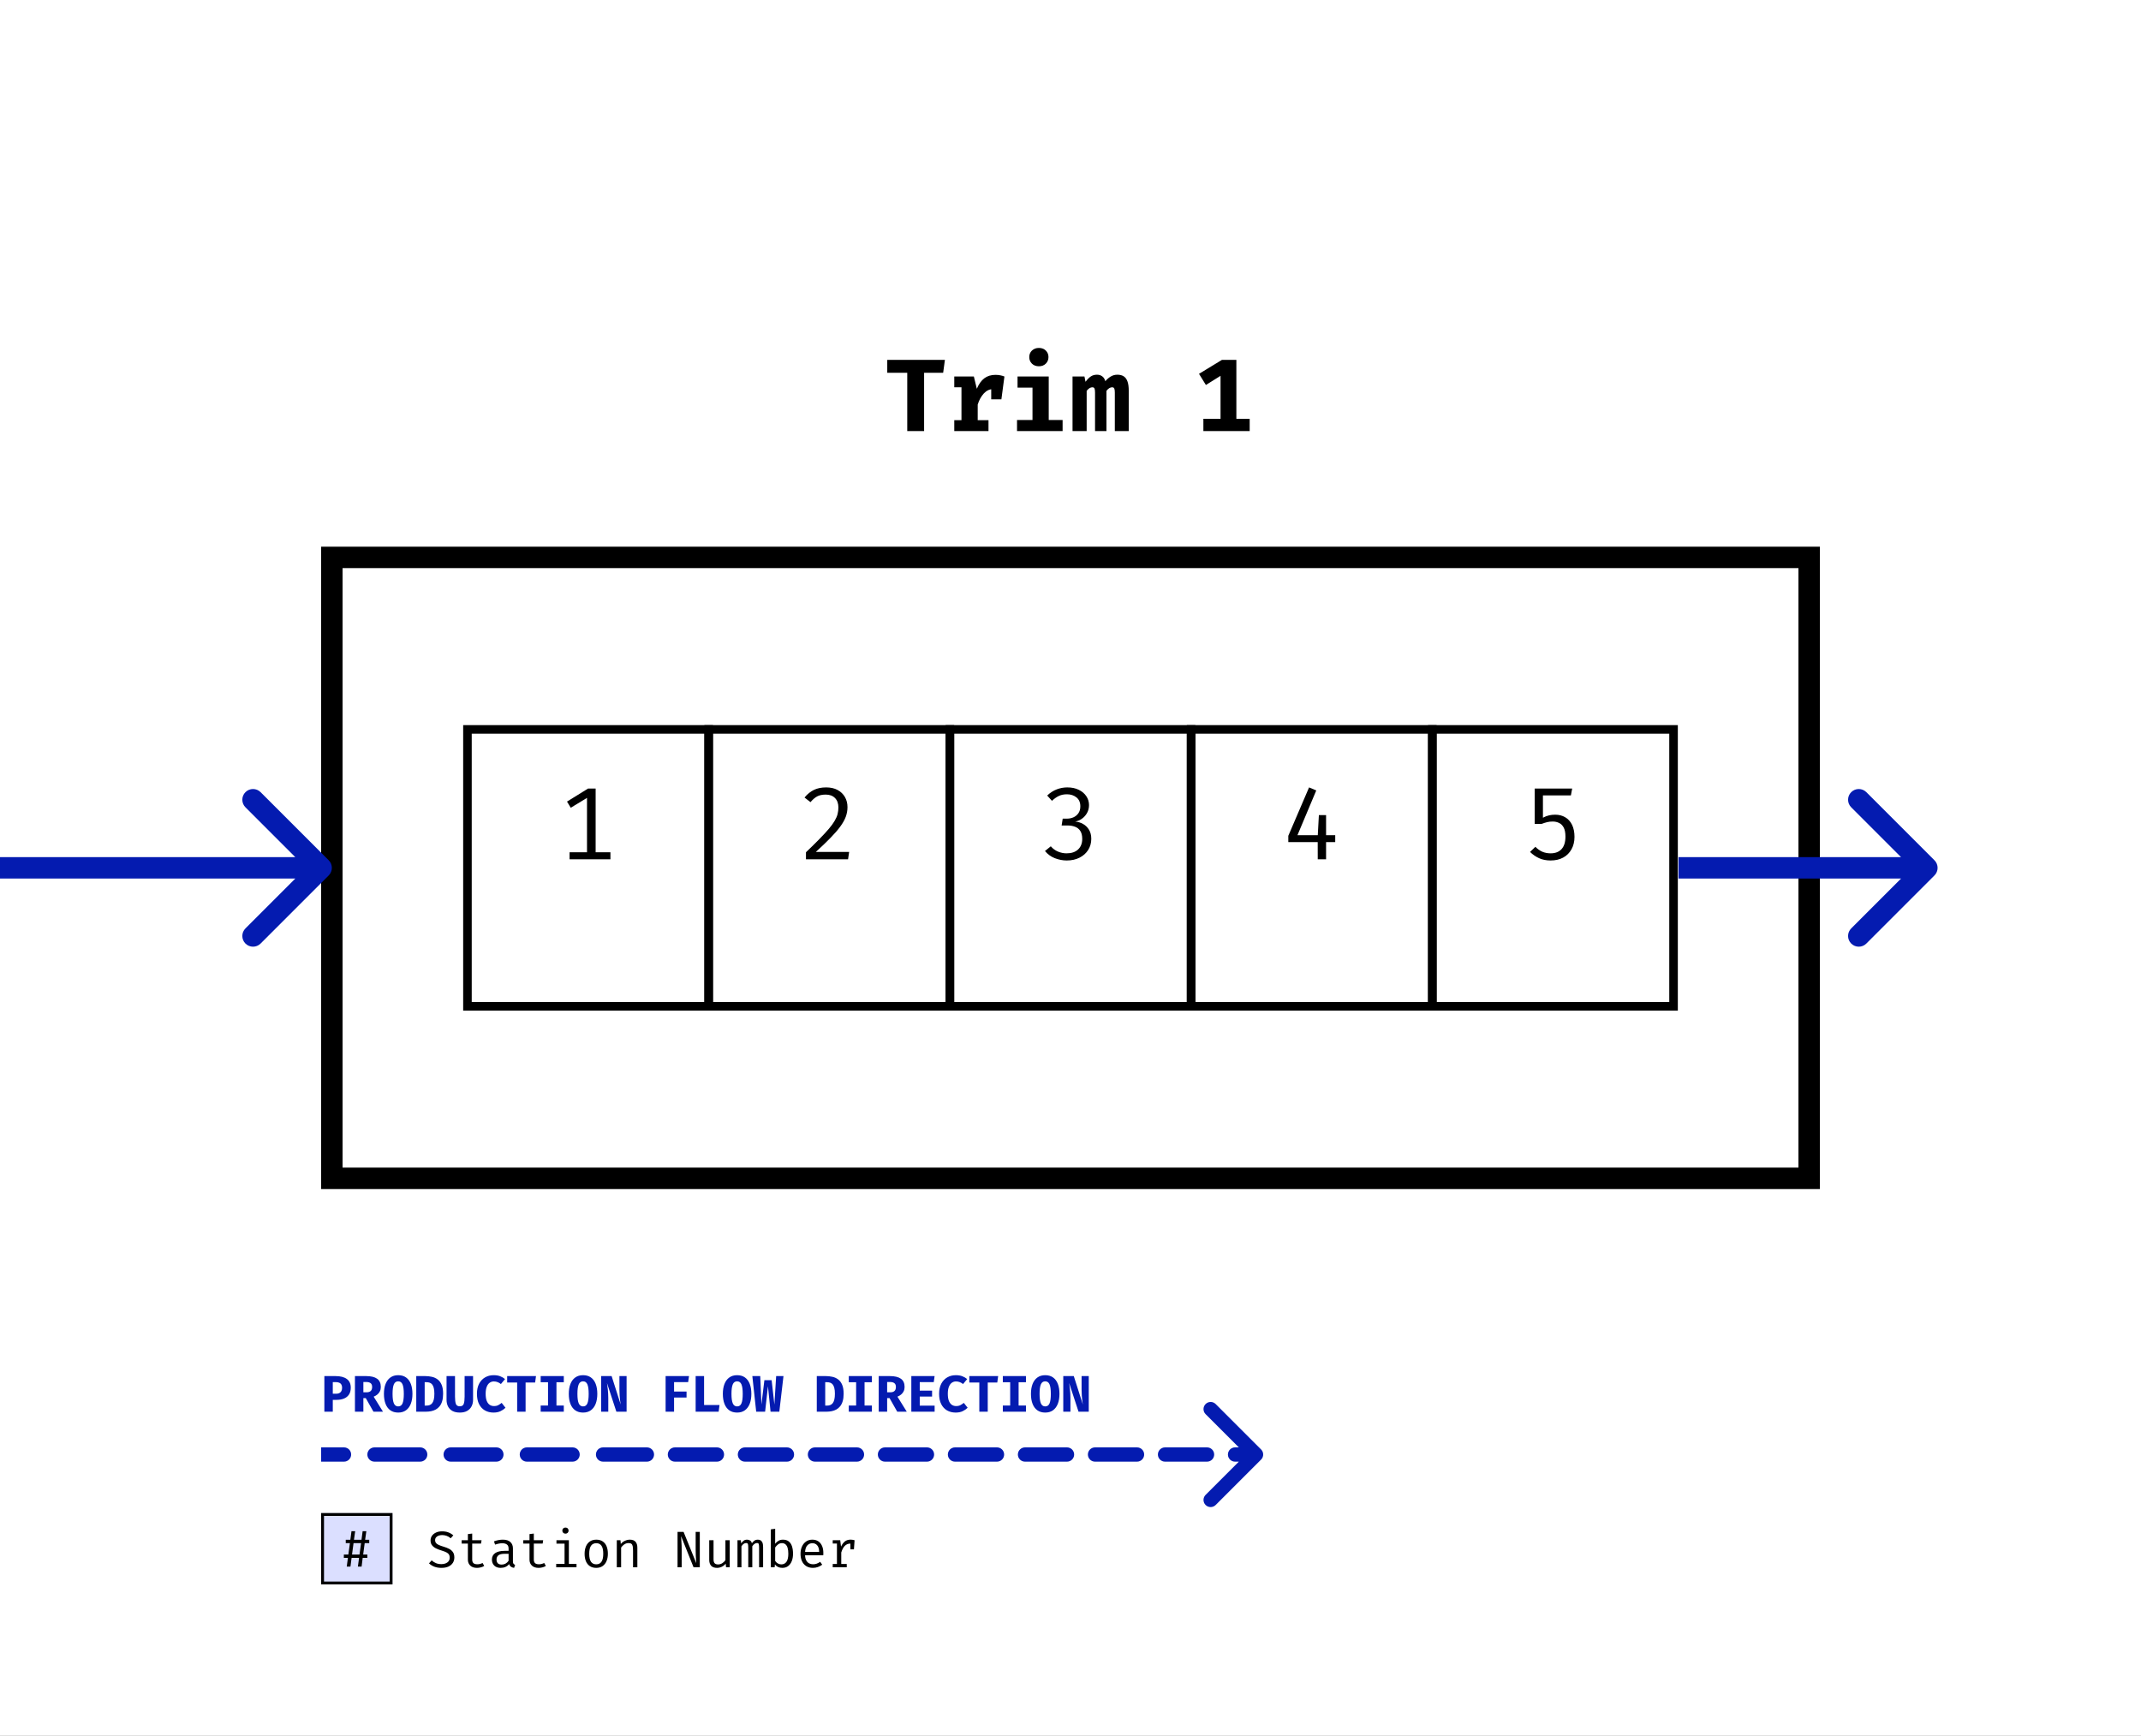 <svg width="1500" height="1216" viewBox="0 0 1500 1216" fill="none" xmlns="http://www.w3.org/2000/svg">
<rect x="0" y="0" width="1500" height="1216" fill="#808080" stroke="none"/>
<g clip-path="url(#clip0_94_313)">
<rect width="1500" height="1216" fill="white"/>
<rect x="1267.5" y="390.5" width="435" height="1035" transform="rotate(90 1267.5 390.5)" fill="white"/>
<rect x="1267.5" y="390.5" width="435" height="1035" transform="rotate(90 1267.5 390.5)" stroke="black" stroke-width="15"/>
<rect x="1003.5" y="511" width="169" height="194" stroke="black" stroke-width="6"/>
<path d="M1101.48 552.428L1100.58 557.252H1080.99V572.876C1082.51 572.06 1083.93 571.508 1085.28 571.22C1086.65 570.908 1088.07 570.752 1089.56 570.752C1092.25 570.752 1094.61 571.364 1096.65 572.588C1098.69 573.788 1100.28 575.552 1101.41 577.88C1102.53 580.208 1103.1 583.016 1103.1 586.304C1103.1 589.592 1102.4 592.484 1101.01 594.98C1099.64 597.476 1097.71 599.408 1095.21 600.776C1092.72 602.144 1089.75 602.828 1086.32 602.828C1083.35 602.828 1080.68 602.3 1078.33 601.244C1076 600.188 1073.88 598.724 1071.96 596.852L1075.7 593.252C1077.21 594.788 1078.83 595.94 1080.56 596.708C1082.31 597.452 1084.26 597.824 1086.39 597.824C1089.66 597.824 1092.2 596.84 1094.03 594.872C1095.85 592.88 1096.76 589.964 1096.76 586.124C1096.76 583.46 1096.37 581.36 1095.57 579.824C1094.78 578.288 1093.7 577.196 1092.33 576.548C1090.99 575.876 1089.49 575.54 1087.83 575.54C1086.37 575.54 1085.07 575.684 1083.95 575.972C1082.82 576.236 1081.53 576.644 1080.09 577.196H1075.23V552.428H1101.48Z" fill="black"/>
<rect x="834.5" y="511" width="169" height="194" stroke="black" stroke-width="6"/>
<path d="M917.142 551.636L922.182 553.76L909.006 585.116H935.466V589.94H902.598V585.548L917.142 551.636ZM929.058 571.04V602H923.226L923.19 586.268L924.018 571.04H929.058Z" fill="black"/>
<rect x="665.5" y="511" width="169" height="194" stroke="black" stroke-width="6"/>
<path d="M747.746 551.636C750.866 551.636 753.554 552.2 755.81 553.328C758.09 554.432 759.854 555.932 761.102 557.828C762.35 559.7 762.974 561.764 762.974 564.02C762.974 566.012 762.53 567.824 761.642 569.456C760.754 571.088 759.578 572.432 758.114 573.488C756.65 574.544 755.042 575.24 753.29 575.576C755.234 575.72 757.058 576.272 758.762 577.232C760.466 578.168 761.858 579.512 762.938 581.264C764.018 582.992 764.558 585.14 764.558 587.708C764.558 590.564 763.838 593.144 762.398 595.448C760.958 597.728 758.942 599.528 756.35 600.848C753.782 602.168 750.782 602.828 747.35 602.828C744.59 602.828 741.83 602.3 739.07 601.244C736.334 600.188 734.018 598.508 732.122 596.204L736.19 592.892C737.606 594.548 739.286 595.784 741.23 596.6C743.198 597.416 745.19 597.824 747.206 597.824C750.662 597.824 753.362 596.924 755.306 595.124C757.25 593.3 758.222 590.828 758.222 587.708C758.222 585.356 757.766 583.496 756.854 582.128C755.966 580.76 754.754 579.788 753.218 579.212C751.682 578.612 749.93 578.312 747.962 578.312H743.786L744.542 573.524H747.458C749.066 573.524 750.578 573.224 751.994 572.624C753.434 572 754.61 571.04 755.522 569.744C756.434 568.448 756.89 566.828 756.89 564.884C756.89 562.148 755.978 560.06 754.154 558.62C752.33 557.18 750.122 556.46 747.53 556.46C745.37 556.46 743.486 556.844 741.878 557.612C740.27 558.356 738.65 559.496 737.018 561.032L733.67 557.324C735.782 555.332 738.026 553.892 740.402 553.004C742.778 552.092 745.226 551.636 747.746 551.636Z" fill="black"/>
<rect x="496.5" y="511" width="169" height="194" stroke="black" stroke-width="6"/>
<path d="M578.818 551.636C581.938 551.636 584.602 552.236 586.81 553.436C589.042 554.636 590.758 556.28 591.958 558.368C593.158 560.456 593.758 562.82 593.758 565.46C593.758 567.74 593.362 569.972 592.57 572.156C591.778 574.316 590.506 576.596 588.754 578.996C587.026 581.372 584.746 584.012 581.914 586.916C579.106 589.82 575.65 593.132 571.546 596.852H594.91L594.154 602H564.67V597.068C568.414 593.492 571.594 590.36 574.21 587.672C576.85 584.984 579.022 582.632 580.726 580.616C582.454 578.576 583.798 576.728 584.758 575.072C585.742 573.416 586.426 571.844 586.81 570.356C587.194 568.844 587.386 567.284 587.386 565.676C587.386 562.892 586.594 560.696 585.01 559.088C583.45 557.48 581.29 556.676 578.53 556.676C576.082 556.676 574.078 557.096 572.518 557.936C570.958 558.776 569.398 560.12 567.838 561.968L563.662 558.728C565.63 556.328 567.814 554.552 570.214 553.4C572.614 552.224 575.482 551.636 578.818 551.636Z" fill="black"/>
<rect x="496.5" y="705" width="169" height="194" transform="rotate(180 496.5 705)" stroke="black" stroke-width="6"/>
<path d="M417.306 552.428V600.56H411.258V558.98L399.882 565.892L397.254 561.572L412.014 552.428H417.306ZM427.674 597.068V602H399.054V597.068H427.674Z" fill="black"/>
<path d="M1355.3 613.303C1358.23 610.374 1358.23 605.626 1355.3 602.697L1307.57 554.967C1304.64 552.038 1299.9 552.038 1296.97 554.967C1294.04 557.896 1294.04 562.645 1296.97 565.574L1339.39 608L1296.97 650.426C1294.04 653.355 1294.04 658.104 1296.97 661.033C1299.9 663.962 1304.64 663.962 1307.57 661.033L1355.3 613.303ZM1350 608V600.5H1176V608V615.5H1350V608Z" fill="#041BB0"/>
<path d="M230.303 613.303C233.232 610.374 233.232 605.626 230.303 602.697L182.574 554.967C179.645 552.038 174.896 552.038 171.967 554.967C169.038 557.896 169.038 562.645 171.967 565.574L214.393 608L171.967 650.426C169.038 653.355 169.038 658.104 171.967 661.033C174.896 663.962 179.645 663.962 182.574 661.033L230.303 613.303ZM225 608V600.5H0V608V615.5H225V608Z" fill="#041BB0"/>
<path d="M647.432 261.14V302H635.624V261.14H621.62V252.104H662.012L660.788 261.14H647.432ZM668.572 302V294.368H673.612V271.328H668.572V263.768H682.288L684.376 272.372C685.744 269.084 687.484 266.636 689.596 265.028C691.732 263.42 694.336 262.616 697.408 262.616C698.704 262.616 699.856 262.724 700.864 262.94C701.872 263.132 702.82 263.408 703.708 263.768L700.252 273.164C699.556 272.972 698.86 272.828 698.164 272.732C697.468 272.636 696.7 272.588 695.86 272.588C693.364 272.588 691.168 273.608 689.272 275.648C687.4 277.688 685.972 280.28 684.988 283.424V294.368H692.548V302H668.572ZM694.456 279.752V268.592L696.148 263.768H703.708L701.584 279.752H694.456ZM734.748 263.768V294.224H744.468V302H712.536V294.224H723.372V271.544H712.896V263.768H734.748ZM727.872 243.752C729.84 243.752 731.448 244.364 732.696 245.588C733.944 246.812 734.568 248.336 734.568 250.16C734.568 251.984 733.944 253.52 732.696 254.768C731.448 255.992 729.84 256.604 727.872 256.604C725.88 256.604 724.248 255.992 722.976 254.768C721.728 253.52 721.104 251.984 721.104 250.16C721.104 248.336 721.728 246.812 722.976 245.588C724.248 244.364 725.88 243.752 727.872 243.752ZM782.816 262.508C784.64 262.508 786.14 262.892 787.316 263.66C788.492 264.428 789.368 265.64 789.944 267.296C790.52 268.928 790.808 271.064 790.808 273.704V302H781.052V275C781.052 273.656 780.92 272.708 780.656 272.156C780.416 271.604 779.912 271.328 779.144 271.328C778.544 271.328 777.92 271.508 777.272 271.868C776.648 272.204 775.952 272.852 775.184 273.812V302H767.192V275C767.192 273.656 767.06 272.708 766.796 272.156C766.556 271.604 766.052 271.328 765.284 271.328C764.684 271.328 764.06 271.508 763.412 271.868C762.788 272.204 762.092 272.852 761.324 273.812V302H751.424V263.768H759.776L760.532 267.476C761.732 265.844 762.944 264.608 764.168 263.768C765.392 262.928 766.844 262.508 768.524 262.508C769.964 262.508 771.188 262.88 772.196 263.624C773.228 264.344 773.96 265.484 774.392 267.044C775.544 265.7 776.816 264.608 778.208 263.768C779.6 262.928 781.136 262.508 782.816 262.508ZM866.207 252.104V300.56H855.119V263.3L844.859 269.708L840.035 261.896L856.127 252.104H866.207ZM875.531 293.396V302H843.095V293.396H875.531Z" fill="black"/>
<path d="M883.536 1022.54C885.488 1020.58 885.488 1017.42 883.536 1015.46L851.716 983.645C849.763 981.692 846.597 981.692 844.645 983.645C842.692 985.597 842.692 988.763 844.645 990.716L872.929 1019L844.645 1047.28C842.692 1049.24 842.692 1052.4 844.645 1054.36C846.597 1056.31 849.763 1056.31 851.716 1054.36L883.536 1022.54ZM241.014 1024C243.776 1024 246.014 1021.76 246.014 1019C246.014 1016.24 243.776 1014 241.014 1014V1024ZM262.367 1014C259.605 1014 257.367 1016.24 257.367 1019C257.367 1021.76 259.605 1024 262.367 1024V1014ZM294.395 1024C297.157 1024 299.395 1021.76 299.395 1019C299.395 1016.24 297.157 1014 294.395 1014V1024ZM315.748 1014C312.986 1014 310.748 1016.24 310.748 1019C310.748 1021.76 312.986 1024 315.748 1024V1014ZM347.776 1024C350.538 1024 352.776 1021.76 352.776 1019C352.776 1016.24 350.538 1014 347.776 1014V1024ZM369.129 1014C366.367 1014 364.129 1016.24 364.129 1019C364.129 1021.76 366.367 1024 369.129 1024V1014ZM401.157 1024C403.919 1024 406.157 1021.76 406.157 1019C406.157 1016.24 403.919 1014 401.157 1014V1024ZM422.51 1014C419.748 1014 417.51 1016.24 417.51 1019C417.51 1021.76 419.748 1024 422.51 1024V1014ZM453.24 1024C456.002 1024 458.24 1021.76 458.24 1019C458.24 1016.24 456.002 1014 453.24 1014V1024ZM472.861 1014C470.1 1014 467.861 1016.24 467.861 1019C467.861 1021.76 470.1 1024 472.861 1024V1014ZM502.293 1024C505.054 1024 507.293 1021.76 507.293 1019C507.293 1016.24 505.054 1014 502.293 1014V1024ZM521.914 1014C519.153 1014 516.914 1016.24 516.914 1019C516.914 1021.76 519.153 1024 521.914 1024V1014ZM551.346 1024C554.107 1024 556.346 1021.76 556.346 1019C556.346 1016.24 554.107 1014 551.346 1014V1024ZM570.967 1014C568.206 1014 565.967 1016.24 565.967 1019C565.967 1021.76 568.206 1024 570.967 1024V1014ZM600.399 1024C603.16 1024 605.399 1021.76 605.399 1019C605.399 1016.24 603.16 1014 600.399 1014V1024ZM620.02 1014C617.258 1014 615.02 1016.24 615.02 1019C615.02 1021.76 617.258 1024 620.02 1024V1014ZM649.452 1024C652.213 1024 654.452 1021.76 654.452 1019C654.452 1016.24 652.213 1014 649.452 1014V1024ZM669.073 1014C666.311 1014 664.073 1016.24 664.073 1019C664.073 1021.76 666.311 1024 669.073 1024V1014ZM698.504 1024C701.266 1024 703.504 1021.76 703.504 1019C703.504 1016.24 701.266 1014 698.504 1014V1024ZM718.126 1014C715.364 1014 713.126 1016.24 713.126 1019C713.126 1021.76 715.364 1024 718.126 1024V1014ZM747.557 1024C750.319 1024 752.557 1021.76 752.557 1019C752.557 1016.24 750.319 1014 747.557 1014V1024ZM767.178 1014C764.417 1014 762.178 1016.24 762.178 1019C762.178 1021.76 764.417 1024 767.178 1024V1014ZM796.61 1024C799.372 1024 801.61 1021.76 801.61 1019C801.61 1016.24 799.372 1014 796.61 1014V1024ZM816.231 1014C813.47 1014 811.231 1016.24 811.231 1019C811.231 1021.76 813.47 1024 816.231 1024V1014ZM845.663 1024C848.424 1024 850.663 1021.76 850.663 1019C850.663 1016.24 848.424 1014 845.663 1014V1024ZM865.284 1014C862.523 1014 860.284 1016.24 860.284 1019C860.284 1021.76 862.523 1024 865.284 1024V1014ZM225 1019V1024H241.014V1019V1014H225V1019ZM262.367 1019V1024H294.395V1019V1014H262.367V1019ZM315.748 1019V1024H347.776V1019V1014H315.748V1019ZM369.129 1019V1024H401.157V1019V1014H369.129V1019ZM422.51 1019V1024H438.524V1019V1014H422.51V1019ZM438.524 1019V1024H453.24V1019V1014H438.524V1019ZM472.861 1019V1024H502.293V1019V1014H472.861V1019ZM521.914 1019V1024H551.346V1019V1014H521.914V1019ZM570.967 1019V1024H600.399V1019V1014H570.967V1019ZM620.02 1019V1024H649.452V1019V1014H620.02V1019ZM669.073 1019V1024H698.504V1019V1014H669.073V1019ZM718.126 1019V1024H747.557V1019V1014H718.126V1019ZM767.178 1019V1024H796.61V1019V1014H767.178V1019ZM816.231 1019V1024H845.663V1019V1014H816.231V1019ZM865.284 1019V1024H880V1019V1014H865.284V1019Z" fill="#041BB0"/>
<path d="M239.67 972.188C239.67 971.3 239.502 970.568 239.166 969.992C238.842 969.404 238.344 968.972 237.672 968.696C237.012 968.408 236.178 968.264 235.17 968.264H233.154V976.418H235.476C236.352 976.418 237.102 976.268 237.726 975.968C238.35 975.668 238.83 975.206 239.166 974.582C239.502 973.958 239.67 973.16 239.67 972.188ZM245.754 972.17C245.754 974.102 245.34 975.698 244.512 976.958C243.684 978.218 242.526 979.16 241.038 979.784C239.55 980.396 237.822 980.702 235.854 980.702H233.154V989H227.25V964.052H235.098C238.482 964.052 241.104 964.724 242.964 966.068C244.824 967.412 245.754 969.446 245.754 972.17ZM266.8 971.63C266.8 972.818 266.578 973.856 266.134 974.744C265.69 975.632 265.09 976.382 264.334 976.994C263.578 977.606 262.732 978.098 261.796 978.47L268.33 989H261.652L256.252 979.46H254.578V989H248.674V964.052H256.522C259.918 964.052 262.48 964.67 264.208 965.906C265.936 967.142 266.8 969.05 266.8 971.63ZM260.716 971.63C260.716 970.43 260.362 969.56 259.654 969.02C258.958 968.468 257.92 968.192 256.54 968.192H254.578V975.41H256.774C258.058 975.41 259.036 975.11 259.708 974.51C260.38 973.91 260.716 972.95 260.716 971.63ZM288.962 976.508C288.962 979.148 288.584 981.452 287.828 983.42C287.072 985.376 285.95 986.9 284.462 987.992C282.986 989.072 281.156 989.612 278.972 989.612C276.8 989.612 274.97 989.084 273.482 988.028C271.994 986.96 270.872 985.448 270.116 983.492C269.36 981.536 268.982 979.208 268.982 976.508C268.982 973.868 269.36 971.57 270.116 969.614C270.872 967.658 271.994 966.14 273.482 965.06C274.97 963.968 276.8 963.422 278.972 963.422C281.156 963.422 282.986 963.95 284.462 965.006C285.95 966.062 287.072 967.568 287.828 969.524C288.584 971.48 288.962 973.808 288.962 976.508ZM282.914 976.508C282.914 973.436 282.608 971.204 281.996 969.812C281.384 968.42 280.376 967.724 278.972 967.724C277.568 967.724 276.56 968.426 275.948 969.83C275.336 971.222 275.03 973.448 275.03 976.508C275.03 979.58 275.342 981.812 275.966 983.204C276.59 984.596 277.592 985.292 278.972 985.292C280.412 985.292 281.426 984.59 282.014 983.186C282.614 981.77 282.914 979.544 282.914 976.508ZM304.32 976.4C304.32 974.72 304.176 973.352 303.888 972.296C303.612 971.24 303.222 970.424 302.718 969.848C302.226 969.272 301.644 968.876 300.972 968.66C300.3 968.444 299.574 968.336 298.794 968.336H297.534V984.734H298.794C299.61 984.734 300.354 984.608 301.026 984.356C301.71 984.092 302.298 983.654 302.79 983.042C303.282 982.418 303.66 981.566 303.924 980.486C304.188 979.406 304.32 978.044 304.32 976.4ZM310.44 976.4C310.44 978.428 310.224 980.168 309.792 981.62C309.36 983.06 308.754 984.26 307.974 985.22C307.206 986.18 306.312 986.936 305.292 987.488C304.272 988.04 303.174 988.43 301.998 988.658C300.822 988.886 299.61 989 298.362 989H291.63V964.052H297.93C299.526 964.052 301.068 964.22 302.556 964.556C304.056 964.88 305.394 965.486 306.57 966.374C307.758 967.25 308.7 968.498 309.396 970.118C310.092 971.726 310.44 973.82 310.44 976.4ZM331.432 964.052V980.648C331.432 982.352 331.084 983.882 330.388 985.238C329.704 986.582 328.672 987.65 327.292 988.442C325.924 989.222 324.208 989.612 322.144 989.612C320.068 989.612 318.34 989.234 316.96 988.478C315.592 987.722 314.566 986.672 313.882 985.328C313.198 983.984 312.856 982.424 312.856 980.648V964.052H318.778V978.452C318.778 980.696 318.982 982.388 319.39 983.528C319.798 984.656 320.716 985.22 322.144 985.22C323.572 985.22 324.49 984.656 324.898 983.528C325.306 982.388 325.51 980.696 325.51 978.452V964.052H331.432ZM345.818 963.422C347.606 963.422 349.124 963.662 350.372 964.142C351.632 964.61 352.784 965.276 353.828 966.14L350.93 969.632C350.246 969.068 349.49 968.624 348.662 968.3C347.834 967.964 346.934 967.796 345.962 967.796C344.918 967.796 343.964 968.096 343.1 968.696C342.236 969.284 341.546 970.22 341.03 971.504C340.514 972.776 340.256 974.432 340.256 976.472C340.256 978.476 340.502 980.114 340.994 981.386C341.498 982.646 342.188 983.576 343.064 984.176C343.94 984.764 344.942 985.058 346.07 985.058C347.318 985.058 348.356 984.824 349.184 984.356C350.012 983.888 350.774 983.378 351.47 982.826L354.152 986.246C353.216 987.17 352.064 987.962 350.696 988.622C349.328 989.282 347.678 989.612 345.746 989.612C343.49 989.612 341.486 989.114 339.734 988.118C337.994 987.11 336.626 985.634 335.63 983.69C334.646 981.734 334.154 979.328 334.154 976.472C334.154 973.688 334.664 971.324 335.684 969.38C336.716 967.436 338.114 965.96 339.878 964.952C341.642 963.932 343.622 963.422 345.818 963.422ZM368.232 968.57V989H362.328V968.57H355.326V964.052H375.522L374.91 968.57H368.232ZM395.002 964.052V968.372H389.854V984.662H395.002V989H378.802V984.662H383.95V968.372H378.802V964.052H395.002ZM418.478 976.508C418.478 979.148 418.1 981.452 417.344 983.42C416.588 985.376 415.466 986.9 413.978 987.992C412.502 989.072 410.672 989.612 408.488 989.612C406.316 989.612 404.486 989.084 402.998 988.028C401.51 986.96 400.388 985.448 399.632 983.492C398.876 981.536 398.498 979.208 398.498 976.508C398.498 973.868 398.876 971.57 399.632 969.614C400.388 967.658 401.51 966.14 402.998 965.06C404.486 963.968 406.316 963.422 408.488 963.422C410.672 963.422 412.502 963.95 413.978 965.006C415.466 966.062 416.588 967.568 417.344 969.524C418.1 971.48 418.478 973.808 418.478 976.508ZM412.43 976.508C412.43 973.436 412.124 971.204 411.512 969.812C410.9 968.42 409.892 967.724 408.488 967.724C407.084 967.724 406.076 968.426 405.464 969.83C404.852 971.222 404.546 973.448 404.546 976.508C404.546 979.58 404.858 981.812 405.482 983.204C406.106 984.596 407.108 985.292 408.488 985.292C409.928 985.292 410.942 984.59 411.53 983.186C412.13 981.77 412.43 979.544 412.43 976.508ZM431.837 989L425.267 968.93C425.351 969.47 425.441 970.124 425.537 970.892C425.645 971.648 425.747 972.494 425.843 973.43C425.939 974.354 426.017 975.338 426.077 976.382C426.137 977.426 426.167 978.494 426.167 979.586V989H421.145V964.052H428.507L434.879 984.014C434.747 983.258 434.609 982.358 434.465 981.314C434.333 980.258 434.219 979.082 434.123 977.786C434.027 976.49 433.979 975.098 433.979 973.61V964.052H439.001V989H431.837ZM472.255 968.264V974.87H481.003V979.1H472.255V989H466.333V964.052H482.731L482.119 968.264H472.255ZM487.379 989V964.052H493.283V984.338H504.101L503.489 989H487.379ZM526.407 976.508C526.407 979.148 526.029 981.452 525.273 983.42C524.517 985.376 523.395 986.9 521.907 987.992C520.431 989.072 518.601 989.612 516.417 989.612C514.245 989.612 512.415 989.084 510.927 988.028C509.439 986.96 508.317 985.448 507.561 983.492C506.805 981.536 506.427 979.208 506.427 976.508C506.427 973.868 506.805 971.57 507.561 969.614C508.317 967.658 509.439 966.14 510.927 965.06C512.415 963.968 514.245 963.422 516.417 963.422C518.601 963.422 520.431 963.95 521.907 965.006C523.395 966.062 524.517 967.568 525.273 969.524C526.029 971.48 526.407 973.808 526.407 976.508ZM520.359 976.508C520.359 973.436 520.053 971.204 519.441 969.812C518.829 968.42 517.821 967.724 516.417 967.724C515.013 967.724 514.005 968.426 513.393 969.83C512.781 971.222 512.475 973.448 512.475 976.508C512.475 979.58 512.787 981.812 513.411 983.204C514.035 984.596 515.037 985.292 516.417 985.292C517.857 985.292 518.871 984.59 519.459 983.186C520.059 981.77 520.359 979.544 520.359 976.508ZM548.911 964.052L545.995 989H539.857L538.039 971.162L536.041 989H529.795L527.095 964.052H532.621L533.467 983.96L535.537 966.932H540.613L542.539 983.96L543.781 964.052H548.911ZM584.937 976.4C584.937 974.72 584.793 973.352 584.505 972.296C584.229 971.24 583.839 970.424 583.335 969.848C582.843 969.272 582.261 968.876 581.589 968.66C580.917 968.444 580.191 968.336 579.411 968.336H578.151V984.734H579.411C580.227 984.734 580.971 984.608 581.643 984.356C582.327 984.092 582.915 983.654 583.407 983.042C583.899 982.418 584.277 981.566 584.541 980.486C584.805 979.406 584.937 978.044 584.937 976.4ZM591.057 976.4C591.057 978.428 590.841 980.168 590.409 981.62C589.977 983.06 589.371 984.26 588.591 985.22C587.823 986.18 586.929 986.936 585.909 987.488C584.889 988.04 583.791 988.43 582.615 988.658C581.439 988.886 580.227 989 578.979 989H572.247V964.052H578.547C580.143 964.052 581.685 964.22 583.173 964.556C584.673 964.88 586.011 965.486 587.187 966.374C588.375 967.25 589.317 968.498 590.013 970.118C590.709 971.726 591.057 973.82 591.057 976.4ZM610.861 964.052V968.372H605.713V984.662H610.861V989H594.661V984.662H599.809V968.372H594.661V964.052H610.861ZM633.761 971.63C633.761 972.818 633.539 973.856 633.095 974.744C632.651 975.632 632.051 976.382 631.295 976.994C630.539 977.606 629.693 978.098 628.757 978.47L635.291 989H628.613L623.213 979.46H621.539V989H615.635V964.052H623.483C626.879 964.052 629.441 964.67 631.169 965.906C632.897 967.142 633.761 969.05 633.761 971.63ZM627.677 971.63C627.677 970.43 627.323 969.56 626.615 969.02C625.919 968.468 624.881 968.192 623.501 968.192H621.539V975.41H623.735C625.019 975.41 625.997 975.11 626.669 974.51C627.341 973.91 627.677 972.95 627.677 971.63ZM644.385 968.264V974.258H653.025V978.398H644.385V984.77H654.807V989H638.481V964.052H654.789L654.195 968.264H644.385ZM669.607 963.422C671.395 963.422 672.913 963.662 674.161 964.142C675.421 964.61 676.573 965.276 677.617 966.14L674.719 969.632C674.035 969.068 673.279 968.624 672.451 968.3C671.623 967.964 670.723 967.796 669.751 967.796C668.707 967.796 667.753 968.096 666.889 968.696C666.025 969.284 665.335 970.22 664.819 971.504C664.303 972.776 664.045 974.432 664.045 976.472C664.045 978.476 664.291 980.114 664.783 981.386C665.287 982.646 665.977 983.576 666.853 984.176C667.729 984.764 668.731 985.058 669.859 985.058C671.107 985.058 672.145 984.824 672.973 984.356C673.801 983.888 674.563 983.378 675.259 982.826L677.941 986.246C677.005 987.17 675.853 987.962 674.485 988.622C673.117 989.282 671.467 989.612 669.535 989.612C667.279 989.612 665.275 989.114 663.523 988.118C661.783 987.11 660.415 985.634 659.419 983.69C658.435 981.734 657.943 979.328 657.943 976.472C657.943 973.688 658.453 971.324 659.473 969.38C660.505 967.436 661.903 965.96 663.667 964.952C665.431 963.932 667.411 963.422 669.607 963.422ZM692.021 968.57V989H686.117V968.57H679.115V964.052H699.311L698.699 968.57H692.021ZM718.791 964.052V968.372H713.643V984.662H718.791V989H702.591V984.662H707.739V968.372H702.591V964.052H718.791ZM742.267 976.508C742.267 979.148 741.889 981.452 741.133 983.42C740.377 985.376 739.255 986.9 737.767 987.992C736.291 989.072 734.461 989.612 732.277 989.612C730.105 989.612 728.275 989.084 726.787 988.028C725.299 986.96 724.177 985.448 723.421 983.492C722.665 981.536 722.287 979.208 722.287 976.508C722.287 973.868 722.665 971.57 723.421 969.614C724.177 967.658 725.299 966.14 726.787 965.06C728.275 963.968 730.105 963.422 732.277 963.422C734.461 963.422 736.291 963.95 737.767 965.006C739.255 966.062 740.377 967.568 741.133 969.524C741.889 971.48 742.267 973.808 742.267 976.508ZM736.219 976.508C736.219 973.436 735.913 971.204 735.301 969.812C734.689 968.42 733.681 967.724 732.277 967.724C730.873 967.724 729.865 968.426 729.253 969.83C728.641 971.222 728.335 973.448 728.335 976.508C728.335 979.58 728.647 981.812 729.271 983.204C729.895 984.596 730.897 985.292 732.277 985.292C733.717 985.292 734.731 984.59 735.319 983.186C735.919 981.77 736.219 979.544 736.219 976.508ZM755.627 989L749.057 968.93C749.141 969.47 749.231 970.124 749.327 970.892C749.435 971.648 749.537 972.494 749.633 973.43C749.729 974.354 749.807 975.338 749.867 976.382C749.927 977.426 749.957 978.494 749.957 979.586V989H744.935V964.052H752.297L758.669 984.014C758.537 983.258 758.399 982.358 758.255 981.314C758.123 980.258 758.009 979.082 757.913 977.786C757.817 976.49 757.769 975.098 757.769 973.61V964.052H762.791V989H755.627Z" fill="#041BB0"/>
<rect width="50" height="50" transform="matrix(0 1 -1 0 275 1060)" fill="#DBDFFF"/>
<rect x="274" y="1061" width="48" height="48" transform="rotate(90 274 1061)" stroke="black" stroke-width="2"/>
<path d="M255.506 1081.08L254.444 1089.06H257.36V1091.4H254.102L253.346 1097.5H250.754L251.564 1091.4H246.326L245.534 1097.5H242.942L243.752 1091.4H240.908V1089.06H244.058L245.156 1081.08H242.24V1078.73H245.462L246.254 1072.71H248.846L247.982 1078.73H253.274L254.066 1072.71H256.658L255.812 1078.73H258.692V1081.08H255.506ZM246.632 1089.06H251.87L252.968 1081.08H247.694L246.632 1089.06Z" fill="black"/>
<path d="M318.314 1091.14C318.314 1092.56 317.96 1093.82 317.252 1094.92C316.544 1096.01 315.518 1096.87 314.174 1097.5C312.83 1098.11 311.192 1098.41 309.26 1098.41C307.448 1098.41 305.804 1098.14 304.328 1097.59C302.864 1097.03 301.61 1096.25 300.566 1095.25L302.42 1093.16C303.284 1093.96 304.274 1094.6 305.39 1095.08C306.506 1095.55 307.814 1095.79 309.314 1095.79C310.322 1095.79 311.264 1095.62 312.14 1095.3C313.016 1094.96 313.724 1094.46 314.264 1093.79C314.804 1093.1 315.074 1092.24 315.074 1091.2C315.074 1090.39 314.918 1089.71 314.606 1089.14C314.294 1088.58 313.742 1088.08 312.95 1087.65C312.158 1087.21 311.054 1086.77 309.638 1086.35C308.006 1085.87 306.59 1085.33 305.39 1084.73C304.202 1084.12 303.278 1083.37 302.618 1082.48C301.97 1081.6 301.646 1080.5 301.646 1079.19C301.646 1077.95 301.988 1076.86 302.672 1075.9C303.356 1074.94 304.298 1074.19 305.498 1073.65C306.71 1073.09 308.102 1072.82 309.674 1072.82C311.39 1072.82 312.878 1073.06 314.138 1073.56C315.41 1074.04 316.562 1074.73 317.594 1075.64L315.758 1077.68C314.87 1076.89 313.916 1076.32 312.896 1075.97C311.876 1075.61 310.838 1075.43 309.782 1075.43C308.882 1075.43 308.054 1075.57 307.298 1075.84C306.554 1076.11 305.954 1076.51 305.498 1077.05C305.054 1077.58 304.832 1078.25 304.832 1079.08C304.832 1079.79 305.024 1080.4 305.408 1080.92C305.792 1081.43 306.44 1081.91 307.352 1082.34C308.264 1082.76 309.506 1083.2 311.078 1083.67C312.362 1084.04 313.55 1084.51 314.642 1085.08C315.746 1085.63 316.634 1086.38 317.306 1087.34C317.978 1088.29 318.314 1089.56 318.314 1091.14ZM339.252 1097.05C338.604 1097.48 337.818 1097.81 336.894 1098.05C335.97 1098.29 335.064 1098.41 334.176 1098.41C332.136 1098.41 330.564 1097.88 329.46 1096.81C328.356 1095.74 327.804 1094.37 327.804 1092.69V1081.39H323.448V1079.05H327.804V1074.74L330.828 1074.38V1079.05H337.38L337.02 1081.39H330.828V1092.65C330.828 1093.71 331.104 1094.51 331.656 1095.07C332.22 1095.62 333.15 1095.89 334.446 1095.89C335.154 1095.89 335.808 1095.81 336.408 1095.64C337.008 1095.47 337.566 1095.26 338.082 1094.99L339.252 1097.05ZM359.362 1093.86C359.362 1094.62 359.488 1095.17 359.74 1095.52C359.992 1095.86 360.382 1096.12 360.91 1096.29L360.172 1098.41C359.356 1098.31 358.642 1098.05 358.03 1097.64C357.418 1097.22 356.974 1096.59 356.698 1095.75C356.014 1096.63 355.162 1097.29 354.142 1097.75C353.122 1098.19 351.994 1098.41 350.758 1098.41C348.862 1098.41 347.368 1097.88 346.276 1096.81C345.184 1095.74 344.638 1094.33 344.638 1092.56C344.638 1090.61 345.4 1089.11 346.924 1088.06C348.448 1087.02 350.65 1086.5 353.53 1086.5H356.32V1084.91C356.32 1083.55 355.918 1082.58 355.114 1082.02C354.322 1081.44 353.218 1081.15 351.802 1081.15C351.178 1081.15 350.446 1081.23 349.606 1081.39C348.766 1081.53 347.854 1081.78 346.87 1082.12L346.078 1079.84C347.242 1079.41 348.334 1079.1 349.354 1078.92C350.374 1078.74 351.346 1078.65 352.27 1078.65C354.634 1078.65 356.404 1079.2 357.58 1080.31C358.768 1081.4 359.362 1082.89 359.362 1084.77V1093.86ZM351.532 1096.11C352.468 1096.11 353.362 1095.88 354.214 1095.41C355.066 1094.93 355.768 1094.27 356.32 1093.43V1088.55H353.584C351.496 1088.55 350.02 1088.91 349.156 1089.63C348.304 1090.35 347.878 1091.32 347.878 1092.53C347.878 1093.7 348.178 1094.6 348.778 1095.21C349.39 1095.81 350.308 1096.11 351.532 1096.11ZM382.424 1097.05C381.776 1097.48 380.99 1097.81 380.066 1098.05C379.142 1098.29 378.236 1098.41 377.348 1098.41C375.308 1098.41 373.736 1097.88 372.632 1096.81C371.528 1095.74 370.976 1094.37 370.976 1092.69V1081.39H366.62V1079.05H370.976V1074.74L374 1074.38V1079.05H380.552L380.192 1081.39H374V1092.65C374 1093.71 374.276 1094.51 374.828 1095.07C375.392 1095.62 376.322 1095.89 377.618 1095.89C378.326 1095.89 378.98 1095.81 379.58 1095.64C380.18 1095.47 380.738 1095.26 381.254 1094.99L382.424 1097.05ZM398.556 1079.05V1095.61H403.902V1098H389.682V1095.61H395.532V1081.44H389.862V1079.05H398.556ZM396.144 1070.17C396.816 1070.17 397.35 1070.38 397.746 1070.78C398.154 1071.19 398.358 1071.69 398.358 1072.28C398.358 1072.89 398.154 1073.41 397.746 1073.83C397.35 1074.23 396.816 1074.44 396.144 1074.44C395.508 1074.44 394.986 1074.23 394.578 1073.83C394.17 1073.41 393.966 1072.89 393.966 1072.28C393.966 1071.69 394.17 1071.19 394.578 1070.78C394.986 1070.38 395.508 1070.17 396.144 1070.17ZM417.766 1078.65C419.554 1078.65 421.048 1079.06 422.248 1079.87C423.46 1080.68 424.366 1081.82 424.966 1083.29C425.578 1084.77 425.884 1086.51 425.884 1088.51C425.884 1090.45 425.572 1092.16 424.948 1093.64C424.324 1095.13 423.406 1096.3 422.194 1097.15C420.994 1097.99 419.506 1098.41 417.73 1098.41C415.954 1098.41 414.46 1098.01 413.248 1097.19C412.036 1096.37 411.118 1095.23 410.494 1093.75C409.882 1092.26 409.576 1090.53 409.576 1088.55C409.576 1086.59 409.888 1084.87 410.512 1083.38C411.136 1081.9 412.054 1080.74 413.266 1079.91C414.49 1079.07 415.99 1078.65 417.766 1078.65ZM417.766 1081.12C416.134 1081.12 414.898 1081.72 414.058 1082.93C413.23 1084.13 412.816 1086.01 412.816 1088.55C412.816 1091.05 413.224 1092.9 414.04 1094.11C414.868 1095.32 416.098 1095.93 417.73 1095.93C419.362 1095.93 420.586 1095.32 421.402 1094.11C422.23 1092.9 422.644 1091.03 422.644 1088.51C422.644 1085.99 422.236 1084.13 421.42 1082.93C420.604 1081.72 419.386 1081.12 417.766 1081.12ZM432.134 1098V1079.05H434.708L434.942 1081.67C435.71 1080.7 436.67 1079.96 437.822 1079.44C438.986 1078.91 440.114 1078.65 441.206 1078.65C443.066 1078.65 444.416 1079.14 445.256 1080.13C446.108 1081.11 446.534 1082.48 446.534 1084.23V1098H443.51V1086.46C443.51 1085.17 443.438 1084.12 443.294 1083.33C443.15 1082.53 442.85 1081.94 442.394 1081.58C441.938 1081.21 441.23 1081.03 440.27 1081.03C439.526 1081.03 438.824 1081.19 438.164 1081.51C437.516 1081.84 436.934 1082.24 436.418 1082.74C435.914 1083.22 435.494 1083.7 435.158 1084.19V1098H432.134ZM485.908 1098L477.178 1076.2C477.19 1076.48 477.214 1076.94 477.25 1077.59C477.298 1078.22 477.346 1078.99 477.394 1079.87C477.454 1080.75 477.502 1081.68 477.538 1082.66C477.574 1083.65 477.592 1084.62 477.592 1085.58V1098H474.694V1073.21H478.924L487.798 1095.1C487.786 1094.75 487.744 1094.12 487.672 1093.19C487.6 1092.26 487.534 1091.13 487.474 1089.81C487.414 1088.49 487.384 1087.09 487.384 1085.62V1073.21H490.281V1098H485.908ZM499.915 1079.05V1092.47C499.915 1093.72 500.173 1094.62 500.689 1095.17C501.205 1095.73 502.009 1096 503.101 1096C504.145 1096 505.129 1095.71 506.053 1095.12C506.989 1094.52 507.715 1093.81 508.231 1093V1079.05H511.255V1098H508.681L508.429 1095.44C507.685 1096.4 506.767 1097.14 505.675 1097.66C504.583 1098.16 503.479 1098.41 502.363 1098.41C500.527 1098.41 499.153 1097.93 498.241 1096.96C497.341 1095.97 496.891 1094.6 496.891 1092.83V1079.05H499.915ZM530.969 1078.65C531.581 1078.65 532.163 1078.78 532.715 1079.05C533.279 1079.31 533.741 1079.82 534.101 1080.58C534.461 1081.33 534.641 1082.44 534.641 1083.89V1098H531.833V1084.37C531.833 1083.19 531.761 1082.33 531.617 1081.8C531.473 1081.27 531.059 1081.01 530.375 1081.01C529.811 1081.01 529.247 1081.19 528.683 1081.55C528.131 1081.9 527.591 1082.47 527.063 1083.28V1098H524.237V1084.37C524.237 1083.19 524.165 1082.33 524.021 1081.8C523.877 1081.27 523.463 1081.01 522.779 1081.01C522.191 1081.01 521.621 1081.19 521.069 1081.55C520.529 1081.9 519.995 1082.47 519.467 1083.28V1098H516.677V1079.05H519.053L519.233 1081.24C519.749 1080.51 520.325 1079.9 520.961 1079.41C521.609 1078.9 522.407 1078.65 523.355 1078.65C524.075 1078.65 524.753 1078.82 525.389 1079.17C526.025 1079.51 526.493 1080.17 526.793 1081.15C527.309 1080.41 527.891 1079.81 528.539 1079.35C529.187 1078.88 529.997 1078.65 530.969 1078.65ZM543.087 1081.51C543.783 1080.6 544.581 1079.9 545.481 1079.41C546.393 1078.9 547.395 1078.65 548.487 1078.65C550.179 1078.65 551.547 1079.06 552.591 1079.87C553.635 1080.69 554.397 1081.84 554.877 1083.33C555.357 1084.81 555.597 1086.53 555.597 1088.51C555.597 1090.42 555.309 1092.13 554.733 1093.63C554.157 1095.11 553.311 1096.28 552.195 1097.14C551.091 1097.99 549.723 1098.41 548.091 1098.41C545.895 1098.41 544.173 1097.62 542.925 1096.04L542.709 1098H540.063V1071.41L543.087 1071.04V1081.51ZM547.371 1095.97C548.955 1095.97 550.173 1095.35 551.025 1094.13C551.877 1092.91 552.303 1091.03 552.303 1088.5C552.303 1086.84 552.135 1085.47 551.799 1084.37C551.463 1083.27 550.959 1082.45 550.287 1081.91C549.627 1081.36 548.811 1081.08 547.839 1081.08C546.783 1081.08 545.853 1081.4 545.049 1082.03C544.257 1082.66 543.603 1083.35 543.087 1084.12V1093.52C543.579 1094.26 544.197 1094.86 544.941 1095.3C545.697 1095.74 546.507 1095.97 547.371 1095.97ZM564.025 1089.59C564.085 1091.06 564.367 1092.26 564.871 1093.19C565.375 1094.12 566.041 1094.8 566.869 1095.25C567.697 1095.68 568.597 1095.89 569.569 1095.89C570.541 1095.89 571.417 1095.75 572.197 1095.46C572.989 1095.17 573.799 1094.75 574.627 1094.18L576.049 1096.18C575.161 1096.88 574.147 1097.42 573.007 1097.82C571.879 1098.22 570.721 1098.41 569.533 1098.41C567.697 1098.41 566.131 1098 564.835 1097.17C563.539 1096.34 562.549 1095.19 561.865 1093.72C561.193 1092.23 560.857 1090.51 560.857 1088.55C560.857 1086.63 561.199 1084.93 561.883 1083.44C562.567 1081.95 563.527 1080.78 564.763 1079.93C565.999 1079.08 567.457 1078.65 569.137 1078.65C570.733 1078.65 572.107 1079.03 573.259 1079.78C574.411 1080.53 575.293 1081.6 575.905 1082.99C576.529 1084.37 576.841 1086.02 576.841 1087.94C576.841 1088.26 576.835 1088.57 576.823 1088.86C576.811 1089.13 576.793 1089.38 576.769 1089.59H564.025ZM569.173 1081.13C567.769 1081.13 566.593 1081.63 565.645 1082.63C564.709 1083.62 564.175 1085.17 564.043 1087.25H573.925C573.889 1085.23 573.445 1083.7 572.593 1082.68C571.741 1081.65 570.601 1081.13 569.173 1081.13ZM583.415 1098V1095.68H586.367V1081.37H583.415V1079.05H588.671L589.229 1083.53C589.961 1081.97 590.849 1080.76 591.893 1079.91C592.937 1079.06 594.317 1078.63 596.033 1078.63C596.561 1078.63 597.029 1078.67 597.437 1078.76C597.857 1078.83 598.283 1078.93 598.715 1079.05L597.833 1081.75C597.437 1081.64 597.077 1081.56 596.753 1081.51C596.429 1081.45 596.057 1081.42 595.637 1081.42C594.185 1081.42 592.937 1081.94 591.893 1082.97C590.849 1084 590.015 1085.56 589.391 1087.65V1095.68H593.243V1098H583.415ZM595.799 1085.45V1081.33L596.105 1079.05H598.715L598.283 1085.45H595.799Z" fill="black"/>
</g>
<defs>
<clipPath id="clip0_94_313">
<rect width="1500" height="1216" fill="white"/>
</clipPath>
</defs>
</svg>
